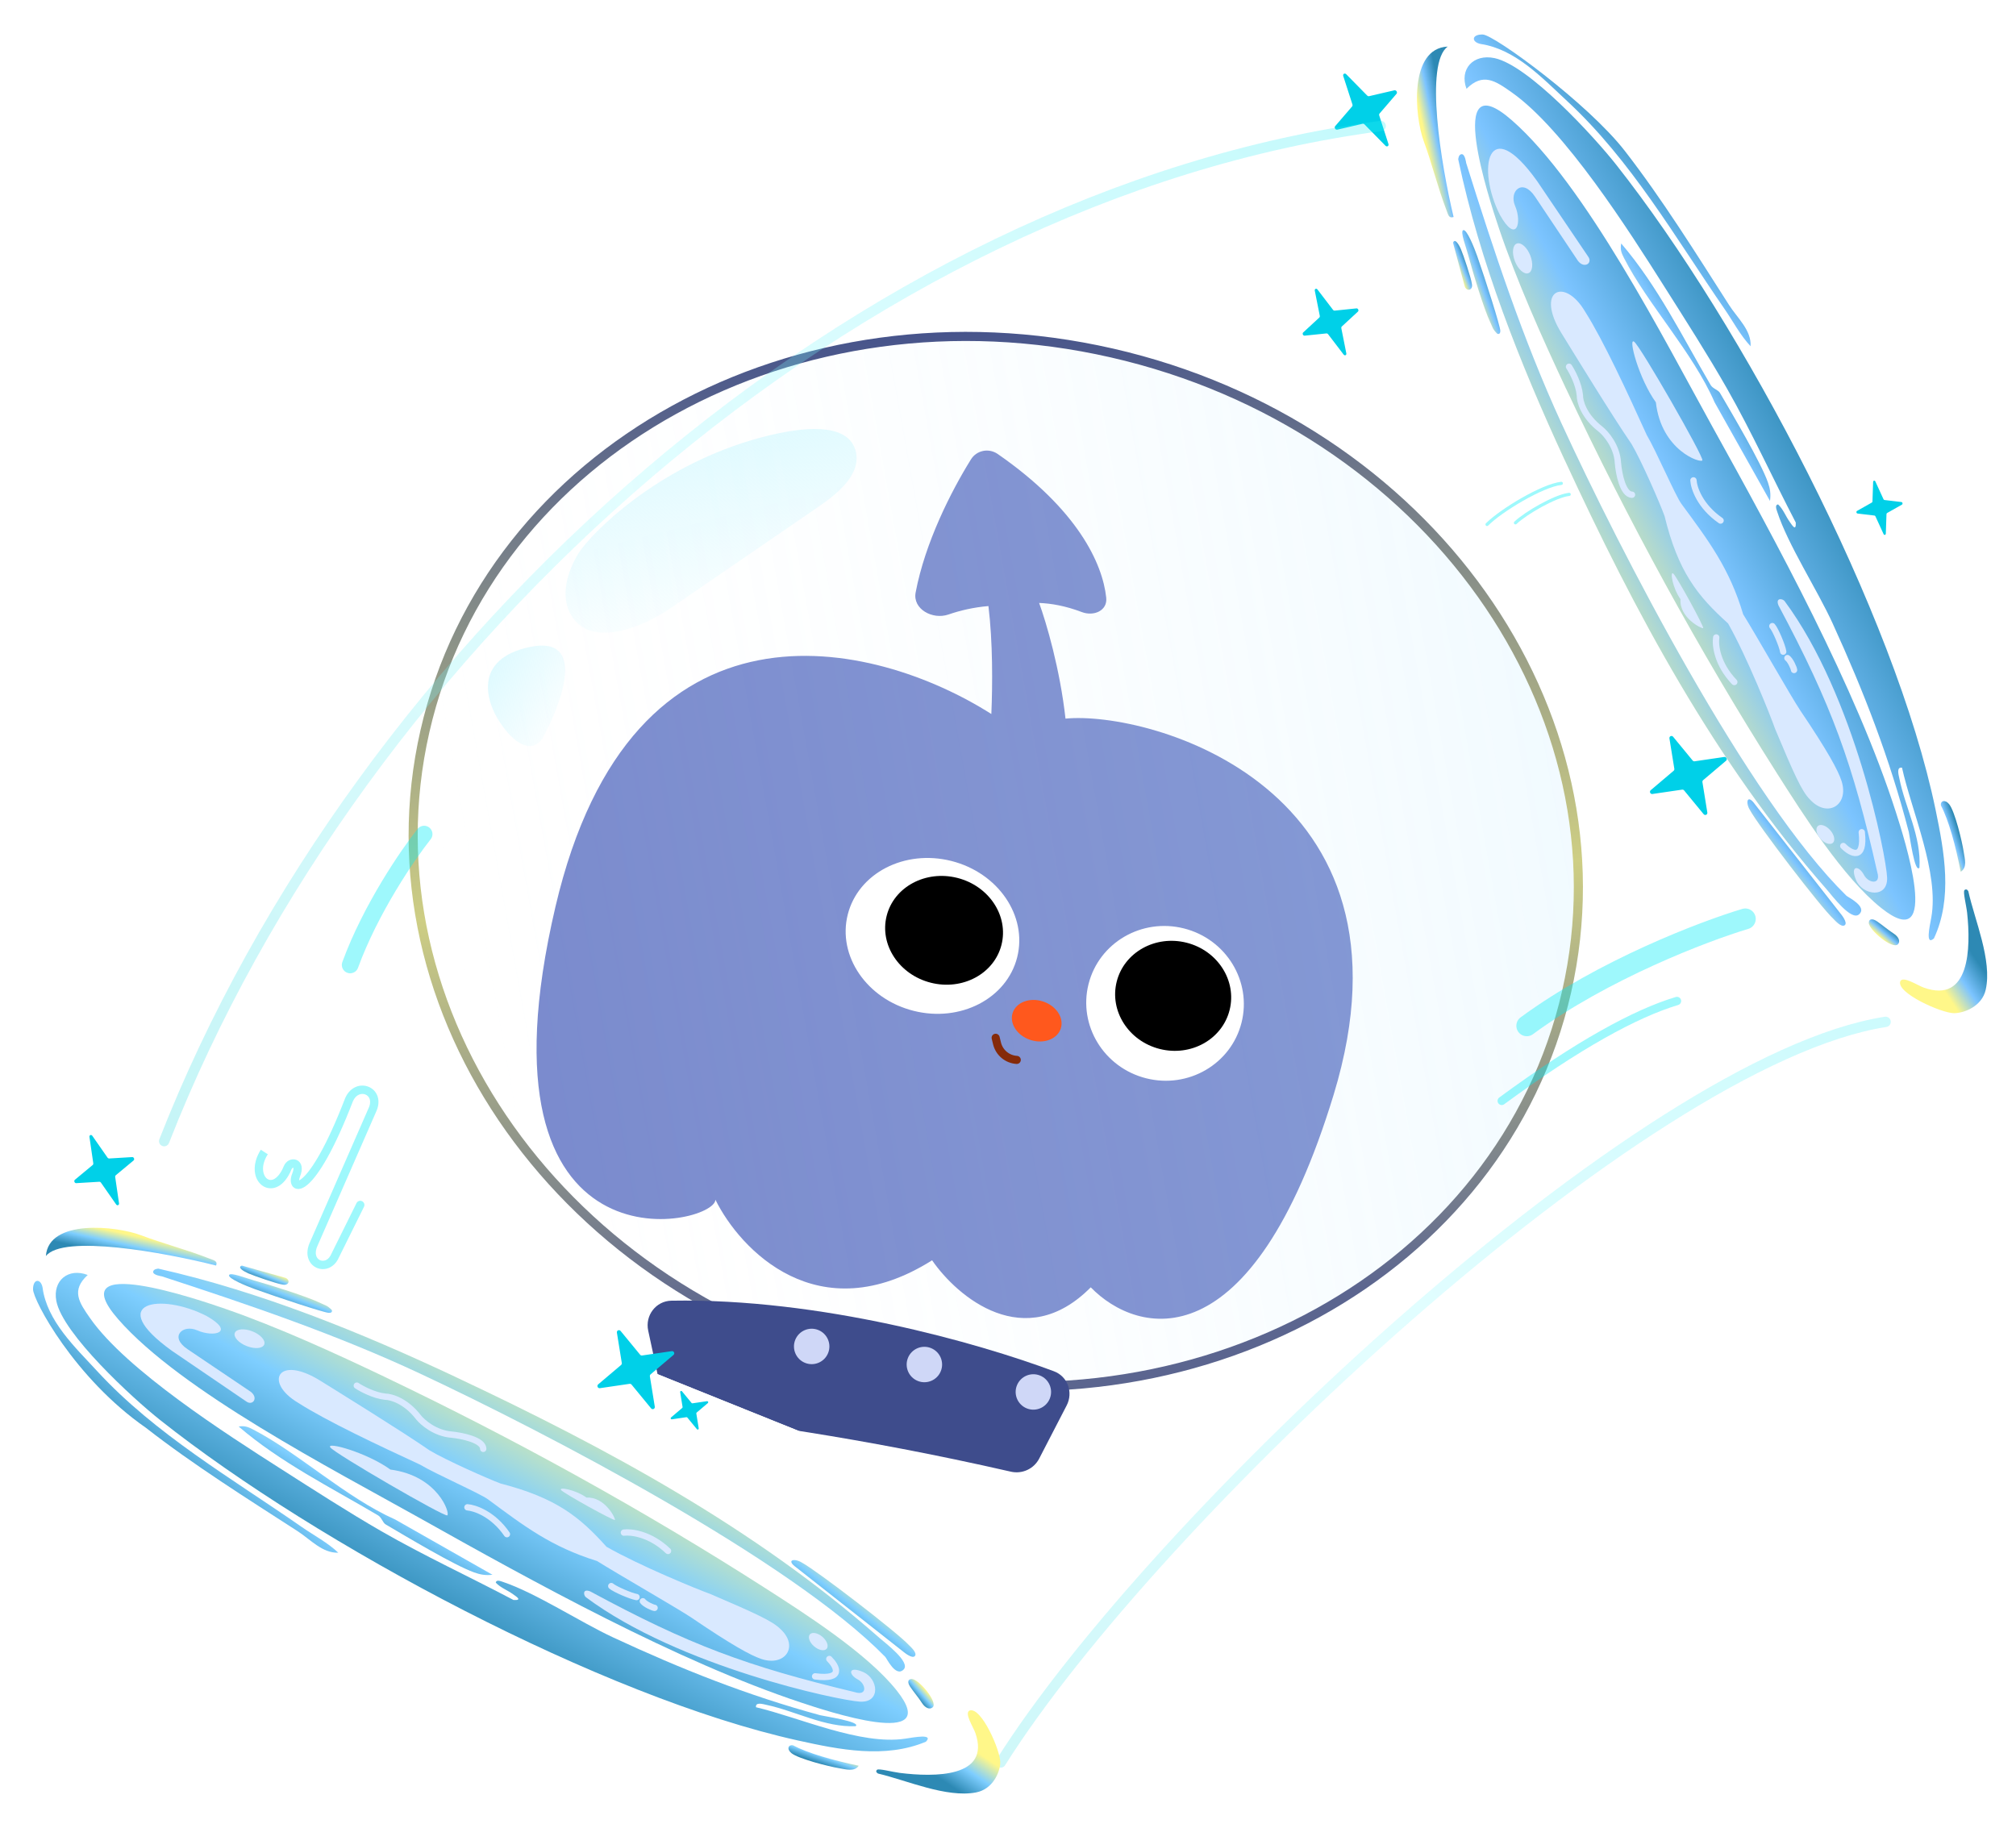 <svg width="305" height="276" viewBox="0 0 305 276" fill="none" xmlns="http://www.w3.org/2000/svg">
<g clip-path="url(#clip0_3052_29996)">
<g filter="url(#filter0_ii_3052_29996)">
<path d="M154.555 67.204C155.419 65.817 157.258 65.459 158.602 66.39C170.683 74.766 174.471 82.948 175.019 88.139C175.224 90.092 173.143 91.002 171.309 90.301C168.844 89.36 166.64 88.992 164.866 88.928C165.951 91.886 168.026 98.944 168.855 106.428C181.414 105.199 223.65 116.682 209.413 163.361C196.987 204.1 179.745 199.741 172.677 192.47C162.692 202.546 152.514 193.943 148.673 188.381C131.446 199.253 119.64 186.802 115.892 179.217C115.831 183.21 78.377 191.678 91.695 134.876C103.268 85.517 140.05 94.539 157.638 105.733C157.827 101.273 157.864 94.82 157.197 89.397C154.92 89.589 152.878 90.076 151.145 90.676C148.744 91.506 145.713 89.851 146.182 87.355C147.605 79.797 151.563 72.006 154.555 67.204Z" fill="#798ACD"/>
</g>
<g filter="url(#filter1_n_3052_29996)">
<ellipse cx="150.649" cy="130.337" rx="89.27" ry="79.601" transform="rotate(12.854 150.649 130.337)" fill="url(#paint0_linear_3052_29996)" fill-opacity="0.9"/>
<path d="M168.204 53.402C215.975 64.303 246.69 107.623 237.011 150.043C227.332 192.462 180.865 218.172 133.095 207.272C85.324 196.372 54.609 153.051 64.288 110.631C73.968 68.212 120.434 42.502 168.204 53.402Z" stroke="url(#paint1_linear_3052_29996)" stroke-width="1.378"/>
</g>
<g filter="url(#filter2_ii_3052_29996)">
<path d="M109.352 209.538L107.253 199.784C106.761 197.494 108.421 195.3 110.762 195.258C133.317 194.856 157.068 201.615 168.644 205.94C170.725 206.718 171.584 209.135 170.563 211.108L166.404 219.151C165.598 220.71 163.832 221.519 162.121 221.127C138.74 215.778 120.876 213.587 112.547 212.501C110.958 212.293 109.689 211.105 109.352 209.538Z" fill="#3E4C8C"/>
</g>
<circle cx="139.85" cy="206.447" r="2.68" transform="rotate(21.905 139.85 206.447)" fill="#CFD7F7"/>
<circle cx="122.799" cy="203.711" r="2.68" transform="rotate(21.905 122.799 203.711)" fill="#CFD7F7"/>
<circle cx="156.338" cy="210.597" r="2.68" transform="rotate(21.905 156.338 210.597)" fill="#CFD7F7"/>
<g filter="url(#filter3_g_3052_29996)">
<ellipse cx="141.073" cy="141.598" rx="13.218" ry="11.692" transform="rotate(14.147 141.073 141.598)" fill="white"/>
</g>
<g filter="url(#filter4_g_3052_29996)">
<ellipse cx="142.829" cy="140.753" rx="8.959" ry="8.179" transform="rotate(14.147 142.829 140.753)" fill="black"/>
</g>
<g filter="url(#filter5_g_3052_29996)">
<ellipse cx="176.258" cy="151.804" rx="11.935" ry="11.692" transform="rotate(14.147 176.258 151.804)" fill="white"/>
</g>
<ellipse cx="156.845" cy="154.43" rx="3.828" ry="3.063" transform="rotate(17.917 156.845 154.43)" fill="#FF581D"/>
<path d="M150.633 157.012L150.838 157.859C151.178 159.258 152.389 160.272 153.826 160.359V160.359" stroke="#852A0A" stroke-width="1.225" stroke-linecap="round"/>
<g filter="url(#filter6_g_3052_29996)">
<ellipse cx="177.486" cy="150.666" rx="8.807" ry="8.291" transform="rotate(14.147 177.486 150.666)" fill="black"/>
</g>
<path opacity="0.8" d="M123.818 76.675L101.544 91.954C96.696 95.28 89.022 98.031 86.274 92.833C84.578 89.627 86.235 85.524 87.936 83.096C91.197 78.865 101.438 69.5 116.309 65.889C125.267 63.714 128.622 65.451 129.406 68.058C130.472 71.606 126.873 74.579 123.818 76.675Z" fill="url(#paint2_linear_3052_29996)"/>
<path opacity="0.89" d="M80.189 97.881C88.836 96.077 85.007 106.421 82.012 111.818C79.903 114.601 76.871 111.264 75.619 109.247C73.539 106.21 71.541 99.686 80.189 97.881Z" fill="url(#paint3_linear_3052_29996)"/>
</g>
<g filter="url(#filter7_d_3052_29996)">
<path d="M90.753 205.86L95.254 205.2C95.308 205.193 95.363 205.2 95.414 205.22C95.465 205.24 95.511 205.273 95.547 205.316L98.507 208.916C98.553 208.971 98.614 209.009 98.682 209.025C98.75 209.041 98.82 209.035 98.883 209.006C98.946 208.978 98.998 208.929 99.03 208.868C99.063 208.806 99.075 208.735 99.064 208.665L98.32 204.063C98.312 204.008 98.317 203.952 98.336 203.9C98.355 203.848 98.386 203.802 98.427 203.767L101.898 200.826C101.95 200.781 101.987 200.719 102.001 200.651C102.016 200.582 102.008 200.51 101.979 200.445C101.949 200.381 101.901 200.327 101.839 200.292C101.778 200.258 101.708 200.244 101.64 200.254L97.139 200.913C97.085 200.921 97.029 200.914 96.978 200.894C96.927 200.874 96.881 200.84 96.845 200.798L93.885 197.197C93.839 197.143 93.778 197.105 93.71 197.089C93.643 197.072 93.572 197.079 93.509 197.107C93.446 197.136 93.395 197.184 93.362 197.246C93.329 197.307 93.318 197.379 93.329 197.449L94.072 202.05C94.08 202.105 94.075 202.162 94.056 202.213C94.037 202.265 94.006 202.311 93.965 202.347L90.494 205.287C90.442 205.333 90.406 205.394 90.391 205.463C90.376 205.532 90.384 205.604 90.414 205.668C90.443 205.733 90.492 205.787 90.553 205.821C90.614 205.856 90.684 205.869 90.753 205.86Z" fill="#00D0E8"/>
<path d="M249.991 115.961L254.492 115.302C254.546 115.294 254.601 115.301 254.652 115.321C254.704 115.342 254.749 115.375 254.785 115.417L257.746 119.018C257.791 119.072 257.852 119.11 257.92 119.127C257.988 119.143 258.059 119.136 258.121 119.108C258.184 119.08 258.236 119.031 258.268 118.969C258.301 118.908 258.313 118.836 258.302 118.767L257.558 114.165C257.55 114.11 257.556 114.054 257.574 114.002C257.593 113.95 257.624 113.904 257.666 113.868L261.136 110.928C261.189 110.883 261.225 110.821 261.239 110.752C261.254 110.684 261.246 110.611 261.217 110.547C261.188 110.482 261.139 110.428 261.078 110.394C261.016 110.359 260.946 110.346 260.878 110.355L256.377 111.015C256.323 111.022 256.268 111.016 256.216 110.995C256.165 110.975 256.119 110.942 256.084 110.899L253.123 107.299C253.078 107.245 253.016 107.206 252.949 107.19C252.881 107.174 252.81 107.18 252.747 107.209C252.685 107.237 252.633 107.286 252.6 107.347C252.568 107.409 252.556 107.48 252.567 107.55L253.31 112.152C253.319 112.207 253.313 112.263 253.294 112.315C253.276 112.367 253.244 112.413 253.203 112.448L249.732 115.389C249.68 115.434 249.644 115.496 249.629 115.564C249.615 115.633 249.623 115.705 249.652 115.77C249.681 115.835 249.73 115.888 249.791 115.923C249.852 115.957 249.922 115.971 249.991 115.961Z" fill="#00D0E8"/>
<path d="M197.371 46.619L200.693 46.277C200.733 46.274 200.775 46.282 200.814 46.301C200.853 46.32 200.888 46.349 200.917 46.386L203.282 49.482C203.319 49.529 203.366 49.563 203.417 49.58C203.468 49.596 203.521 49.594 203.566 49.574C203.612 49.553 203.648 49.515 203.669 49.466C203.691 49.417 203.696 49.359 203.685 49.3L202.926 45.478C202.917 45.432 202.919 45.387 202.93 45.345C202.942 45.303 202.963 45.267 202.993 45.239L205.445 42.973C205.482 42.938 205.507 42.889 205.514 42.833C205.522 42.777 205.513 42.717 205.488 42.663C205.464 42.608 205.425 42.562 205.378 42.531C205.331 42.5 205.278 42.485 205.227 42.49L201.905 42.832C201.866 42.836 201.824 42.828 201.785 42.809C201.746 42.79 201.71 42.761 201.682 42.724L199.316 39.627C199.28 39.58 199.233 39.546 199.182 39.529C199.131 39.513 199.078 39.515 199.033 39.536C198.987 39.556 198.951 39.594 198.929 39.644C198.908 39.693 198.902 39.751 198.914 39.809L199.673 43.631C199.681 43.677 199.68 43.723 199.668 43.765C199.657 43.806 199.635 43.843 199.606 43.87L197.153 46.137C197.116 46.171 197.092 46.22 197.084 46.276C197.077 46.332 197.086 46.392 197.11 46.447C197.135 46.501 197.174 46.547 197.221 46.579C197.268 46.61 197.321 46.624 197.371 46.619Z" fill="#00D0E8"/>
<path d="M202.312 15.452L206.156 14.559C206.202 14.549 206.252 14.552 206.3 14.568C206.348 14.584 206.394 14.613 206.432 14.651L209.61 17.886C209.658 17.934 209.718 17.967 209.78 17.978C209.842 17.99 209.903 17.979 209.954 17.949C210.004 17.918 210.042 17.869 210.061 17.809C210.079 17.748 210.078 17.68 210.057 17.615L208.664 13.3C208.648 13.248 208.643 13.194 208.652 13.144C208.66 13.094 208.68 13.049 208.71 13.012L211.283 10.02C211.321 9.974 211.343 9.914 211.345 9.848C211.347 9.782 211.328 9.714 211.292 9.654C211.256 9.595 211.204 9.547 211.145 9.518C211.086 9.489 211.022 9.48 210.964 9.493L207.12 10.386C207.074 10.396 207.024 10.393 206.976 10.377C206.928 10.361 206.882 10.332 206.844 10.294L203.666 7.059C203.617 7.011 203.558 6.978 203.496 6.967C203.433 6.955 203.373 6.966 203.322 6.996C203.271 7.027 203.234 7.076 203.215 7.136C203.197 7.197 203.198 7.265 203.218 7.331L204.612 11.646C204.628 11.697 204.632 11.751 204.624 11.801C204.616 11.851 204.596 11.896 204.565 11.933L201.993 14.925C201.955 14.971 201.933 15.031 201.931 15.097C201.929 15.163 201.948 15.231 201.984 15.291C202.02 15.35 202.072 15.398 202.131 15.427C202.19 15.456 202.254 15.465 202.312 15.452Z" fill="#00D0E8"/>
<path d="M11.529 174.84L15.036 174.628C15.078 174.626 15.121 174.636 15.161 174.657C15.201 174.679 15.237 174.711 15.265 174.75L17.574 178.062C17.609 178.112 17.657 178.149 17.709 178.169C17.762 178.188 17.817 178.188 17.866 178.168C17.915 178.149 17.956 178.111 17.981 178.061C18.006 178.011 18.015 177.951 18.007 177.89L17.425 173.895C17.419 173.847 17.423 173.8 17.437 173.757C17.452 173.714 17.476 173.677 17.509 173.65L20.211 171.405C20.252 171.371 20.28 171.321 20.292 171.264C20.303 171.206 20.297 171.143 20.274 171.086C20.251 171.028 20.213 170.979 20.165 170.944C20.118 170.91 20.063 170.893 20.01 170.896L16.503 171.108C16.461 171.11 16.418 171.1 16.378 171.078C16.338 171.057 16.302 171.025 16.274 170.986L13.965 167.674C13.93 167.624 13.882 167.587 13.829 167.567C13.777 167.548 13.722 167.548 13.672 167.568C13.624 167.587 13.583 167.625 13.558 167.675C13.533 167.725 13.524 167.785 13.532 167.846L14.114 171.841C14.12 171.889 14.116 171.936 14.101 171.979C14.087 172.022 14.062 172.059 14.03 172.086L11.327 174.33C11.287 174.365 11.258 174.415 11.247 174.472C11.236 174.53 11.242 174.592 11.265 174.65C11.288 174.708 11.326 174.757 11.373 174.792C11.421 174.826 11.476 174.843 11.529 174.84Z" fill="#00D0E8"/>
<path d="M281.026 73.528L283.585 73.833C283.616 73.837 283.646 73.85 283.672 73.87C283.698 73.891 283.719 73.918 283.734 73.95L284.969 76.643C284.988 76.683 285.017 76.717 285.053 76.737C285.088 76.758 285.128 76.765 285.166 76.758C285.204 76.75 285.238 76.728 285.263 76.695C285.287 76.662 285.302 76.62 285.304 76.576L285.406 73.616C285.407 73.58 285.416 73.546 285.433 73.517C285.449 73.488 285.471 73.465 285.498 73.45L287.742 72.182C287.776 72.163 287.803 72.131 287.819 72.091C287.834 72.05 287.838 72.004 287.829 71.96C287.82 71.915 287.799 71.874 287.769 71.844C287.739 71.812 287.702 71.793 287.663 71.788L285.104 71.483C285.073 71.479 285.044 71.466 285.018 71.446C284.991 71.425 284.97 71.397 284.955 71.365L283.721 68.673C283.702 68.632 283.672 68.599 283.637 68.578C283.601 68.558 283.561 68.55 283.523 68.558C283.486 68.566 283.452 68.587 283.427 68.62C283.402 68.653 283.387 68.695 283.386 68.74L283.284 71.7C283.282 71.736 283.273 71.769 283.257 71.798C283.241 71.827 283.218 71.851 283.192 71.866L280.947 73.133C280.913 73.153 280.886 73.185 280.871 73.225C280.855 73.265 280.851 73.311 280.86 73.356C280.869 73.4 280.89 73.441 280.92 73.472C280.95 73.503 280.987 73.523 281.026 73.528Z" fill="#00D0E8"/>
<path d="M101.642 210.571L103.845 210.248C103.872 210.244 103.899 210.248 103.924 210.258C103.949 210.267 103.971 210.284 103.989 210.305L105.438 212.067C105.46 212.094 105.49 212.112 105.523 212.12C105.557 212.128 105.591 212.125 105.622 212.111C105.653 212.097 105.678 212.074 105.694 212.043C105.71 212.013 105.716 211.978 105.71 211.944L105.346 209.691C105.342 209.664 105.345 209.637 105.354 209.612C105.363 209.586 105.379 209.564 105.399 209.546L107.098 208.107C107.124 208.085 107.141 208.054 107.148 208.021C107.156 207.987 107.152 207.952 107.137 207.92C107.123 207.888 107.099 207.862 107.069 207.845C107.039 207.828 107.005 207.822 106.971 207.826L104.768 208.149C104.742 208.153 104.715 208.15 104.689 208.14C104.664 208.13 104.642 208.114 104.624 208.093L103.175 206.33C103.153 206.303 103.123 206.285 103.09 206.277C103.056 206.269 103.022 206.272 102.991 206.286C102.96 206.3 102.935 206.324 102.919 206.354C102.903 206.384 102.897 206.419 102.903 206.453L103.267 208.706C103.271 208.733 103.268 208.76 103.259 208.786C103.25 208.811 103.234 208.834 103.214 208.851L101.515 210.291C101.489 210.313 101.472 210.343 101.465 210.377C101.457 210.41 101.461 210.445 101.476 210.477C101.49 210.509 101.514 210.535 101.544 210.552C101.574 210.569 101.608 210.576 101.642 210.571Z" fill="#00D0E8"/>
<g opacity="0.38" filter="url(#filter8_f_3052_29996)">
<path d="M236.21 68.963C233.341 69.282 227.125 73.028 224.973 75.179" stroke="#00EEF7" stroke-width="0.478" stroke-linecap="round"/>
</g>
<g opacity="0.38" filter="url(#filter9_f_3052_29996)">
<path d="M237.403 70.631C235.327 70.852 230.83 73.445 229.273 74.935" stroke="#00EEF7" stroke-width="0.478" stroke-linecap="round"/>
</g>
<g opacity="0.28" filter="url(#filter10_d_3052_29996)">
<path d="M24.835 163.436C54.346 88.013 129.662 20.324 208.89 9.847M151.399 257.439C174.332 220.94 248.452 151.123 285.273 145.385" stroke="url(#paint4_linear_3052_29996)" stroke-width="1.563" stroke-linecap="round"/>
</g>
<path opacity="0.38" d="M64.165 122.029C61.723 125.098 56.067 133.354 52.977 141.824" stroke="#00EEF7" stroke-width="2.525" stroke-linecap="round"/>
<path opacity="0.38" d="M264.048 134.858C257.833 136.714 242.518 142.547 230.985 151.03" stroke="#00EEF7" stroke-width="3.156" stroke-linecap="round"/>
<path opacity="0.38" d="M253.708 147.28C247.492 149.136 238.728 153.908 227.196 162.391" stroke="#00EEF7" stroke-width="1.262" stroke-linecap="round"/>
<path opacity="0.38" d="M43.524 172.495L42.939 172.256L43.524 172.495ZM44.806 173.596L45.391 173.835L45.391 173.835L44.806 173.596ZM52.813 162.198L52.235 161.944L52.229 161.958L52.224 161.971L52.813 162.198ZM56.296 163.852L55.728 163.576L55.722 163.588L55.717 163.599L56.296 163.852ZM47.51 183.943L48.077 184.218L48.083 184.207L48.088 184.196L47.51 183.943ZM50.551 186.11L51.102 186.419L51.11 186.405L51.117 186.39L50.551 186.11ZM55.068 178.417C55.223 178.105 55.095 177.726 54.783 177.572C54.47 177.417 54.092 177.544 53.937 177.857L54.502 178.137L55.068 178.417ZM39.987 170.126L39.455 169.786C38.067 171.962 38.337 174.207 39.657 175.185C40.331 175.686 41.211 175.774 42.047 175.341C42.855 174.922 43.57 174.05 44.108 172.734L43.524 172.495L42.939 172.256C42.466 173.415 41.912 173.989 41.466 174.22C41.048 174.436 40.687 174.378 40.409 174.172C39.822 173.736 39.336 172.321 40.519 170.465L39.987 170.126ZM43.524 172.495L44.108 172.734C44.156 172.615 44.233 172.548 44.295 172.517C44.364 172.483 44.393 172.5 44.379 172.494C44.343 172.479 44.368 172.458 44.385 172.553C44.406 172.671 44.398 172.925 44.222 173.358L44.806 173.596L45.391 173.835C45.618 173.278 45.706 172.77 45.628 172.333C45.547 171.874 45.28 171.507 44.875 171.334C44.11 171.006 43.253 171.488 42.939 172.256L43.524 172.495ZM44.806 173.596L44.222 173.358C44.072 173.724 43.987 174.097 43.99 174.441C43.993 174.771 44.082 175.169 44.391 175.447C44.73 175.753 45.169 175.771 45.549 175.654C45.915 175.542 46.292 175.293 46.676 174.943C48.197 173.56 50.495 169.965 53.402 162.425L52.813 162.198L52.224 161.971C49.321 169.501 47.11 172.843 45.827 174.009C45.51 174.298 45.293 174.412 45.178 174.447C45.076 174.479 45.146 174.429 45.236 174.51C45.296 174.564 45.254 174.58 45.253 174.429C45.252 174.293 45.287 174.088 45.391 173.835L44.806 173.596ZM52.813 162.198L53.391 162.452C53.876 161.348 54.754 161.198 55.308 161.438C55.598 161.564 55.83 161.802 55.935 162.132C56.039 162.461 56.035 162.944 55.728 163.576L56.296 163.852L56.863 164.128C57.282 163.267 57.359 162.448 57.138 161.751C56.918 161.055 56.418 160.543 55.81 160.279C54.567 159.741 52.977 160.257 52.235 161.944L52.813 162.198ZM56.296 163.852L55.717 163.599L46.931 183.69L47.51 183.943L48.088 184.196L56.874 164.105L56.296 163.852ZM47.51 183.943L46.942 183.667C46.531 184.514 46.422 185.311 46.579 185.999C46.736 186.69 47.151 187.226 47.697 187.54C48.805 188.176 50.308 187.831 51.102 186.419L50.551 186.11L50.001 185.8C49.528 186.643 48.784 186.708 48.325 186.445C48.087 186.308 47.889 186.067 47.81 185.719C47.73 185.368 47.763 184.866 48.077 184.218L47.51 183.943ZM50.551 186.11L51.117 186.39L55.068 178.417L54.502 178.137L53.937 177.857L49.986 185.829L50.551 186.11Z" fill="#00EEF7"/>
<path d="M58.293 204.198C77.774 213.499 97.394 224.339 115.591 235.993C121.772 239.954 131.195 245.972 135.666 251.602C142.88 260.691 124.779 254.614 121.178 253.417C102.417 247.192 80.673 235.144 63.454 225.483C50.448 218.191 27.348 206.29 17.877 195.421C9.037 185.276 30.157 192.491 34.064 193.847C42.058 196.617 50.653 200.543 58.293 204.192V204.198Z" fill="url(#paint5_linear_3052_29996)"/>
<path d="M13.265 188.737C10.721 191.066 11.963 192.887 13.643 195.286C19.123 203.12 34.217 212.787 42.476 218.057C47.427 221.216 52.642 224.588 57.666 227.482C64.166 231.225 71.05 234.396 77.688 237.904C79.128 237.992 78.06 237.355 77.603 237.025C76.769 236.412 75.731 236.059 75.005 235.281C75.071 234.785 75.743 235.051 76.091 235.169C81.091 236.849 87.728 241.228 92.8 243.586C103.021 248.337 112.971 252.316 124.093 255.34C124.573 255.469 130.388 256.336 129.44 257.002C124.747 257.185 120.39 254.721 115.96 253.772C115.468 253.666 114.256 253.288 114.376 254.131C120.954 255.682 130.178 259.902 136.948 258.888C138.245 258.694 141.287 258.096 140.087 259.342C133.917 261.942 126.985 260.55 120.69 259.153C91.107 252.599 47.979 229.516 24.224 210.677C20.065 207.382 9.478 197.638 8.524 192.669C7.93 189.563 10.349 187.606 13.271 188.731L13.265 188.737Z" fill="url(#paint6_linear_3052_29996)"/>
<path d="M68.984 204.196C91.677 214.865 114.153 226.978 133.064 243.654C133.965 244.444 137.782 247.302 136.719 248.411C135.519 249.666 134.151 246.736 133.941 246.524C119.657 231.888 82.482 212.507 63.493 203.624C50.955 197.759 37.638 193.226 24.476 188.935C24.476 188.935 23.172 188.756 23.172 188.278C23.172 187.8 23.96 187.773 23.96 187.773C39.474 191.269 54.634 197.44 68.984 204.19V204.196Z" fill="url(#paint7_linear_3052_29996)"/>
<path d="M6.44 190.658C7.137 195.721 11.344 199.635 14.735 203.313C23.533 212.851 34.984 219.447 45.649 226.856C47.456 228.111 49.599 229.243 51.183 230.752C48.758 230.829 46.97 228.748 45.025 227.493C37.499 222.63 29.235 217.448 22.069 211.848C11.251 204.339 5 192.546 5 190.893C5 189.24 6.195 189.242 6.446 190.658C6.697 192.073 6.44 190.658 6.44 190.658Z" fill="url(#paint8_linear_3052_29996)"/>
<path d="M132.68 263.599C132.919 263.36 134.993 263.922 136.109 264.064C141.349 264.724 149.895 264.795 147.572 258.051C147.265 257.144 145.831 254.992 146.696 254.627C148.461 254.037 151.378 260.692 151.33 262.525C151.288 263.922 150.236 266.537 147.651 267.023C143.161 267.866 137.196 265.19 132.838 264.164C132.619 264.039 132.441 263.838 132.68 263.599Z" fill="url(#paint9_linear_3052_29996)"/>
<path d="M21.34 182.724C24.562 183.95 28.301 184.917 31.632 186.231C32.371 186.52 32.971 186.611 32.695 187.304C24.778 185.3 9.54 182.546 6.941 185.872C7.344 180.231 17.606 181.304 21.334 182.724H21.34Z" fill="url(#paint10_linear_3052_29996)"/>
<path d="M59.732 225.696L74.508 234.09C73.5 234.208 72.672 234.073 71.723 233.731C68.662 232.623 61.496 228.32 58.346 226.469C57.895 226.203 57.739 225.419 57.199 225.101C50.033 220.863 42.435 217.102 36.109 211.662C37.028 211.514 37.532 211.715 38.312 212.121C45.142 215.652 52.338 222.413 59.732 225.702V225.696Z" fill="url(#paint11_linear_3052_29996)"/>
<path d="M137.536 244.752C137.722 244.953 138.813 245.894 138.417 246.379C138.02 246.865 136.731 245.784 136.731 245.784L120.484 232.993C118.811 231.795 120.245 231.555 121.331 232.256C123.593 233.468 135.843 242.884 137.53 244.752H137.536Z" fill="url(#paint12_linear_3052_29996)"/>
<path d="M49.718 194.459C49.008 194.42 42.114 192.16 38.555 190.869C37.295 190.415 34.409 189.236 34.66 188.735C34.887 188.281 37.199 189.219 38.435 189.56C40.782 190.209 46.555 192.018 48.542 193.003C49.25 193.357 49.472 193.302 50.189 194.019C50.189 194.019 50.428 194.497 49.718 194.459Z" fill="url(#paint13_linear_3052_29996)"/>
<path d="M119.958 259.885C122.16 261.064 125.986 262.157 129.915 262.979C129.273 263.946 127.908 263.512 126.942 263.353C125.382 263.094 120.763 261.93 119.724 261.064C118.962 260.433 119.291 259.766 119.958 259.885Z" fill="url(#paint14_linear_3052_29996)"/>
<path d="M43.184 189.167C43.974 189.477 43.735 190.434 42.68 190.169C41.87 190.052 38.431 188.867 37.56 188.484C36.816 188.153 35.845 187.565 36.594 187.311L43.394 189.226L43.184 189.167Z" fill="url(#paint15_linear_3052_29996)"/>
<path d="M141.101 254.139C140.669 254.551 139.967 254.221 139.522 253.538C138.874 252.547 138.256 251.858 137.704 251.038C137.266 250.39 137.32 249.865 137.944 249.859C138.964 249.842 141.941 253.337 141.107 254.145L141.101 254.139Z" fill="url(#paint16_linear_3052_29996)"/>
<g filter="url(#filter11_d_3052_29996)">
<path d="M48.484 203.308C51.568 205.23 60.837 210.959 64.982 213.828C67.373 215.27 73.828 218.14 75.741 218.85C84.109 221.009 87.696 223.878 91.76 228.421C96.781 231.29 105.548 234.876 107.541 235.594C114.236 238.463 116.866 239.658 118.061 240.854C120.93 243.484 118.779 246.592 115.192 245.397C113.569 244.856 110.649 243.245 104.672 239.18C102.759 237.879 92.956 232.246 90.326 230.573C83.392 228.421 79.327 225.312 73.828 221.241C72.633 220.356 65.938 217.422 63.547 215.988C57.33 213.119 49.361 209.365 45.137 206.655C39.877 203.551 42.028 199.283 48.484 203.308Z" fill="#D9E9FF"/>
</g>
<g filter="url(#filter12_d_3052_29996)">
<path d="M28.395 199.017L37.96 205.464C39.155 206.427 38.198 207.622 37.242 206.899L26.005 199.247C15.723 191.844 24.33 190.41 31.265 193.987C35.664 196.474 32.364 197.263 29.83 196.148C27.677 195.201 25.526 197.104 28.395 199.017Z" fill="#D9E9FF"/>
</g>
<g filter="url(#filter13_d_3052_29996)">
<path d="M129.296 250.883C113.012 246.979 104.286 243.756 89.301 235.651C88.089 235.166 88.275 236.271 88.649 236.537C102.756 247.057 126.851 252.133 130.082 252.328C133.313 252.524 132.873 248.847 130.607 247.855C128.34 246.862 128.293 248.184 129.774 248.97C131.032 249.638 131.281 251.529 129.296 250.883Z" fill="#D9E9FF"/>
</g>
<g filter="url(#filter14_d_3052_29996)">
<ellipse cx="37.752" cy="197.417" rx="2.391" ry="1.195" transform="rotate(21.59 37.752 197.417)" fill="#D9E9FF"/>
</g>
<g filter="url(#filter15_d_3052_29996)">
<path d="M53.98 204.518C54.698 204.996 56.563 206 58.284 206.191C59.161 206.191 61.392 206.813 63.305 209.3C63.943 210.097 65.84 211.738 68.326 211.93C69.92 212.089 73.108 212.743 73.108 214.081" stroke="#D9E9FF" stroke-width="0.956" stroke-linecap="round"/>
</g>
<g filter="url(#filter16_d_3052_29996)">
<path d="M70.719 222.928C71.835 223.007 74.592 223.932 76.696 226.992" stroke="#D9E9FF" stroke-width="0.956" stroke-linecap="round"/>
</g>
<g filter="url(#filter17_d_3052_29996)">
<path d="M94.391 226.754C95.499 226.607 98.387 226.955 101.066 229.528" stroke="#D9E9FF" stroke-width="0.956" stroke-linecap="round"/>
</g>
<g filter="url(#filter18_d_3052_29996)">
<path d="M92.477 234.844C92.983 235.299 95.418 236.359 96.302 236.506" stroke="#D9E9FF" stroke-width="0.956" stroke-linecap="round"/>
</g>
<g filter="url(#filter19_d_3052_29996)">
<path d="M97.254 237.139C97.573 237.582 98.728 238.106 99.034 238.14" stroke="#D9E9FF" stroke-width="0.956" stroke-linecap="round"/>
</g>
<g filter="url(#filter20_d_3052_29996)">
<path d="M125.468 245.873C126.584 246.989 127.716 249.077 123.316 248.503" stroke="#D9E9FF" stroke-width="0.956" stroke-linecap="round"/>
</g>
<g filter="url(#filter21_d_3052_29996)">
<ellipse cx="123.795" cy="243.242" rx="1.674" ry="0.956" transform="rotate(40.526 123.795 243.242)" fill="#D9E9FF"/>
</g>
<g filter="url(#filter22_d_3052_29996)">
<path d="M67.668 224.147C67.189 224.387 50.692 214.822 49.974 213.866C49.257 212.91 55.553 214.663 59.06 217.214C66.329 218.17 68.146 223.908 67.668 224.147Z" fill="#D9E9FF"/>
</g>
<g filter="url(#filter23_d_3052_29996)">
<path d="M93.029 224.836C92.896 225.03 85.307 220.829 84.885 220.316C84.464 219.803 87.04 220.246 88.741 221.455C91.534 221.313 93.162 224.641 93.029 224.836Z" fill="#D9E9FF"/>
</g>
<path d="M236.943 54.666C246.191 74.375 257.043 94.26 268.779 112.743C272.768 119.022 278.829 128.592 284.601 133.203C293.922 140.642 288.007 122.394 286.844 118.764C280.792 99.853 268.728 77.814 259.05 60.358C251.746 47.174 239.869 23.783 228.743 14.043C218.359 4.951 225.389 26.246 226.712 30.186C229.414 38.247 233.308 46.937 236.936 54.666L236.943 54.666Z" fill="url(#paint17_linear_3052_29996)"/>
<path d="M221.875 9.264C224.367 6.779 226.24 8.066 228.705 9.806C236.756 15.48 246.491 30.811 251.798 39.199C254.979 44.228 258.376 49.526 261.278 54.621C265.032 61.212 268.179 68.174 271.684 74.897C271.741 76.339 271.102 75.255 270.768 74.791C270.148 73.942 269.803 72.895 269.008 72.15C268.489 72.203 268.75 72.882 268.865 73.233C270.5 78.273 274.916 85.018 277.257 90.147C281.974 100.484 285.892 110.531 288.784 121.725C288.908 122.208 289.674 128.044 290.392 127.112C290.695 122.425 288.226 118.007 287.341 113.556C287.242 113.061 286.877 111.84 287.754 111.981C289.216 118.595 293.403 127.923 292.182 134.665C291.948 135.957 291.251 138.983 292.581 137.815C295.444 131.712 294.157 124.747 292.848 118.418C286.71 88.68 263.634 44.988 244.526 20.769C241.185 16.528 231.261 5.701 226.094 4.623C222.864 3.951 220.762 6.32 221.868 9.27L221.875 9.264Z" fill="url(#paint18_linear_3052_29996)"/>
<path d="M236.688 65.358C247.288 88.311 259.402 111.084 276.366 130.406C277.169 131.326 280.064 135.214 281.247 134.179C282.587 133.011 279.56 131.569 279.343 131.354C264.399 116.708 245.046 79.06 236.223 59.854C230.397 47.173 225.981 33.746 221.814 20.481C221.814 20.481 221.659 19.173 221.16 19.161C220.66 19.149 220.614 19.936 220.614 19.936C223.893 35.533 229.976 50.843 236.682 65.358L236.688 65.358Z" fill="url(#paint19_linear_3052_29996)"/>
<path d="M224.042 2.489C229.314 3.312 233.301 7.616 237.062 11.098C246.812 20.132 253.427 31.745 260.91 42.592C262.179 44.429 263.309 46.6 264.847 48.221C264.985 45.799 262.855 43.959 261.59 41.984C256.691 34.338 251.478 25.947 245.801 18.643C240.219 11.461 226.049 1.097 224.323 1.055C222.596 1.014 222.569 2.209 224.042 2.495C225.515 2.782 224.042 2.489 224.042 2.489Z" fill="url(#paint20_linear_3052_29996)"/>
<path d="M297.204 130.507C296.948 130.74 297.486 132.827 297.607 133.947C298.171 139.201 298.041 147.747 291.053 145.256C290.112 144.927 287.899 143.439 287.497 144.295C286.839 146.044 293.72 149.126 295.636 149.124C297.096 149.117 299.852 148.132 300.421 145.559C301.409 141.092 298.757 135.061 297.79 130.679C297.665 130.457 297.459 130.274 297.204 130.507Z" fill="url(#paint21_linear_3052_29996)"/>
<path d="M215.399 17.196C216.602 20.448 217.522 24.21 218.815 27.573C219.099 28.319 219.18 28.922 219.911 28.662C218.007 20.698 215.495 5.395 219.031 2.88C213.129 3.141 214.004 13.428 215.399 17.19L215.399 17.196Z" fill="url(#paint22_linear_3052_29996)"/>
<path d="M259.366 56.638L267.779 71.62C267.927 70.615 267.805 69.783 267.47 68.827C266.386 65.739 262.064 58.467 260.206 55.271C259.94 54.815 259.125 54.639 258.805 54.091C254.55 46.821 250.804 39.131 245.273 32.671C245.097 33.585 245.294 34.094 245.701 34.885C249.225 41.801 256.114 49.164 259.372 56.638L259.366 56.638Z" fill="url(#paint23_linear_3052_29996)"/>
<path d="M277.408 134.896C277.613 135.087 278.57 136.202 279.086 135.817C279.603 135.433 278.505 134.117 278.505 134.117L265.534 117.555C264.323 115.852 264.039 117.28 264.745 118.383C265.956 120.675 275.497 133.157 277.408 134.89L277.408 134.896Z" fill="url(#paint24_linear_3052_29996)"/>
<path d="M226.979 45.858C226.956 45.147 224.76 38.199 223.497 34.608C223.053 33.337 221.89 30.422 221.361 30.661C220.881 30.877 221.805 33.211 222.133 34.456C222.754 36.818 224.506 42.635 225.486 44.646C225.839 45.362 225.776 45.583 226.508 46.318C226.508 46.318 227.002 46.569 226.979 45.858Z" fill="url(#paint25_linear_3052_29996)"/>
<path d="M293.639 117.697C294.817 119.927 295.868 123.779 296.633 127.728C297.658 127.11 297.237 125.735 297.094 124.765C296.86 123.199 295.756 118.552 294.876 117.492C294.235 116.715 293.531 117.027 293.639 117.697Z" fill="url(#paint26_linear_3052_29996)"/>
<path d="M221.607 39.191C221.912 39.989 222.917 39.774 222.666 38.712C222.562 37.9 221.407 34.432 221.028 33.552C220.701 32.8 220.109 31.814 219.826 32.557L221.664 39.403L221.607 39.191Z" fill="url(#paint27_linear_3052_29996)"/>
<path d="M287.124 138.701C287.565 138.279 287.237 137.569 286.533 137.108C285.515 136.435 284.809 135.8 283.967 135.227C283.3 134.773 282.751 134.814 282.73 135.438C282.687 136.458 286.266 139.521 287.13 138.707L287.124 138.701Z" fill="url(#paint28_linear_3052_29996)"/>
<g filter="url(#filter24_d_3052_29996)">
<path d="M236.249 44.834C238.183 47.965 243.945 57.375 246.842 61.59C248.291 64.016 251.134 70.542 251.83 72.472C253.884 80.891 256.795 84.549 261.442 88.726C264.319 93.817 267.855 102.671 268.556 104.681C271.393 111.445 272.579 114.105 273.799 115.33C276.477 118.264 279.775 116.19 278.612 112.575C278.086 110.939 276.473 107.98 272.371 101.902C271.058 99.957 265.409 90.016 263.724 87.345C261.643 80.36 258.494 76.218 254.373 70.619C253.477 69.402 250.573 62.636 249.132 60.209C246.284 53.923 242.555 45.862 239.825 41.571C236.709 36.235 232.201 38.279 236.249 44.834Z" fill="#D9E9FF"/>
</g>
<g filter="url(#filter25_d_3052_29996)">
<path d="M232.243 24.646L238.747 34.369C239.724 35.587 240.996 34.661 240.264 33.688L232.54 22.262C225.054 11.798 223.35 20.367 226.921 27.389C229.412 31.849 230.316 28.57 229.212 26.008C228.274 23.832 230.314 21.73 232.243 24.646Z" fill="#D9E9FF"/>
</g>
<g filter="url(#filter26_d_3052_29996)">
<path d="M284.008 126.823C280.321 110.447 277.163 101.643 269.057 86.459C268.579 85.235 269.728 85.449 269.998 85.829C280.648 100.195 285.372 124.41 285.499 127.645C285.626 130.88 281.796 130.348 280.814 128.058C279.831 125.767 281.213 125.752 281.999 127.253C282.666 128.527 284.635 128.824 284.008 126.823Z" fill="#D9E9FF"/>
</g>
<g filter="url(#filter27_d_3052_29996)">
<ellipse cx="2.406" cy="1.242" rx="2.406" ry="1.242" transform="matrix(0.36 0.933 0.943 -0.332 228.316 32.135)" fill="#D9E9FF"/>
</g>
<g filter="url(#filter28_d_3052_29996)">
<path d="M237.375 50.365C237.857 51.094 238.861 52.984 239.02 54.71C238.999 55.586 239.595 57.833 242.146 59.807C242.963 60.464 244.633 62.402 244.773 64.892C244.901 66.49 245.508 69.693 246.906 69.727" stroke="#D9E9FF" stroke-width="0.956" stroke-linecap="round"/>
</g>
<g filter="url(#filter29_d_3052_29996)">
<path d="M256.203 67.557C256.26 68.674 257.159 71.454 260.305 73.634" stroke="#D9E9FF" stroke-width="0.956" stroke-linecap="round"/>
</g>
<g filter="url(#filter30_d_3052_29996)">
<path d="M259.645 91.322C259.464 92.427 259.759 95.323 262.382 98.065" stroke="#D9E9FF" stroke-width="0.956" stroke-linecap="round"/>
</g>
<g filter="url(#filter31_d_3052_29996)">
<path d="M268.137 89.607C268.6 90.125 269.648 92.586 269.782 93.474" stroke="#D9E9FF" stroke-width="0.956" stroke-linecap="round"/>
</g>
<g filter="url(#filter32_d_3052_29996)">
<path d="M270.418 94.439C270.874 94.77 271.393 95.938 271.421 96.245" stroke="#D9E9FF" stroke-width="0.956" stroke-linecap="round"/>
</g>
<g filter="url(#filter33_d_3052_29996)">
<path d="M278.866 122.874C280.005 124.017 282.159 125.201 281.665 120.788" stroke="#D9E9FF" stroke-width="0.956" stroke-linecap="round"/>
</g>
<g filter="url(#filter34_d_3052_29996)">
<ellipse cx="1.706" cy="0.981" rx="1.706" ry="0.981" transform="matrix(0.648 0.762 0.789 -0.615 274.277 120.43)" fill="#D9E9FF"/>
</g>
<g filter="url(#filter35_d_3052_29996)">
<path d="M257.551 64.526C257.812 64.054 248.217 47.322 247.236 46.581C246.255 45.84 247.935 52.178 250.515 55.747C251.34 63.038 257.289 64.998 257.551 64.526Z" fill="#D9E9FF"/>
</g>
<g filter="url(#filter36_d_3052_29996)">
<path d="M257.671 89.911C257.877 89.783 253.672 82.091 253.146 81.657C252.62 81.223 253.021 83.809 254.243 85.54C254.028 88.329 257.465 90.039 257.671 89.911Z" fill="#D9E9FF"/>
</g>
</g>
<defs>
<filter id="filter0_ii_3052_29996" x="81.941" y="65.873" width="130.367" height="132.885" filterUnits="userSpaceOnUse" color-interpolation-filters="sRGB">
<feFlood flood-opacity="0" result="BackgroundImageFix"/>
<feBlend mode="normal" in="SourceGraphic" in2="BackgroundImageFix" result="shape"/>
<feColorMatrix in="SourceAlpha" type="matrix" values="0 0 0 0 0 0 0 0 0 0 0 0 0 0 0 0 0 0 127 0" result="hardAlpha"/>
<feOffset dx="-6.891" dy="1.531"/>
<feGaussianBlur stdDeviation="5.704"/>
<feComposite in2="hardAlpha" operator="arithmetic" k2="-1" k3="1"/>
<feColorMatrix type="matrix" values="0 0 0 0 1 0 0 0 0 0.913 0 0 0 0 0.793 0 0 0 0.8 0"/>
<feBlend mode="normal" in2="shape" result="effect1_innerShadow_3052_29996"/>
<feColorMatrix in="SourceAlpha" type="matrix" values="0 0 0 0 0 0 0 0 0 0 0 0 0 0 0 0 0 0 127 0" result="hardAlpha"/>
<feOffset dx="-0.766" dy="0.766"/>
<feGaussianBlur stdDeviation="0.383"/>
<feComposite in2="hardAlpha" operator="arithmetic" k2="-1" k3="1"/>
<feColorMatrix type="matrix" values="0 0 0 0 0.871 0 0 0 0 1 0 0 0 0 0.998 0 0 0 0.5 0"/>
<feBlend mode="normal" in2="effect1_innerShadow_3052_29996" result="effect2_innerShadow_3052_29996"/>
</filter>
<filter id="filter1_n_3052_29996" x="61.816" y="50.211" width="177.668" height="160.252" filterUnits="userSpaceOnUse" color-interpolation-filters="sRGB">
<feFlood flood-opacity="0" result="BackgroundImageFix"/>
<feBlend mode="normal" in="SourceGraphic" in2="BackgroundImageFix" result="shape"/>
<feTurbulence type="fractalNoise" baseFrequency="0.136 0.136" stitchTiles="stitch" numOctaves="3" result="noise" seed="1999" />
<feColorMatrix in="noise" type="luminanceToAlpha" result="alphaNoise" />
<feComponentTransfer in="alphaNoise" result="coloredNoise1">
<feFuncA type="discrete" tableValues="1 1 1 1 1 1 1 1 1 1 1 1 1 1 1 1 1 1 1 1 1 1 1 1 1 1 1 1 1 1 1 1 1 1 1 1 1 1 1 1 1 1 1 1 1 1 1 1 1 1 1 0 0 0 0 0 0 0 0 0 0 0 0 0 0 0 0 0 0 0 0 0 0 0 0 0 0 0 0 0 0 0 0 0 0 0 0 0 0 0 0 0 0 0 0 0 0 0 0 0 "/>
</feComponentTransfer>
<feComposite operator="in" in2="shape" in="coloredNoise1" result="noise1Clipped" />
<feFlood flood-color="rgba(0, 0, 0, 0.08)" result="color1Flood" />
<feComposite operator="in" in2="noise1Clipped" in="color1Flood" result="color1" />
<feMerge result="effect1_noise_3052_29996">
<feMergeNode in="shape" />
<feMergeNode in="color1" />
</feMerge>
</filter>
<filter id="filter2_ii_3052_29996" x="99.052" y="195.24" width="71.94" height="27.516" filterUnits="userSpaceOnUse" color-interpolation-filters="sRGB">
<feFlood flood-opacity="0" result="BackgroundImageFix"/>
<feBlend mode="normal" in="SourceGraphic" in2="BackgroundImageFix" result="shape"/>
<feColorMatrix in="SourceAlpha" type="matrix" values="0 0 0 0 0 0 0 0 0 0 0 0 0 0 0 0 0 0 127 0" result="hardAlpha"/>
<feOffset dx="-8.422" dy="1.531"/>
<feGaussianBlur stdDeviation="4.058"/>
<feComposite in2="hardAlpha" operator="arithmetic" k2="-1" k3="1"/>
<feColorMatrix type="matrix" values="0 0 0 0 0.869 0 0 0 0 0.72 0 0 0 0 1 0 0 0 0.2 0"/>
<feBlend mode="normal" in2="shape" result="effect1_innerShadow_3052_29996"/>
<feColorMatrix in="SourceAlpha" type="matrix" values="0 0 0 0 0 0 0 0 0 0 0 0 0 0 0 0 0 0 127 0" result="hardAlpha"/>
<feOffset dx="-0.766"/>
<feGaussianBlur stdDeviation="0.383"/>
<feComposite in2="hardAlpha" operator="arithmetic" k2="-1" k3="1"/>
<feColorMatrix type="matrix" values="0 0 0 0 0.859 0 0 0 0 0.976 0 0 0 0 0.984 0 0 0 0.2 0"/>
<feBlend mode="normal" in2="effect1_innerShadow_3052_29996" result="effect2_innerShadow_3052_29996"/>
</filter>
<filter id="filter3_g_3052_29996" x="127.555" y="129.422" width="27.035" height="24.352" filterUnits="userSpaceOnUse" color-interpolation-filters="sRGB">
<feFlood flood-opacity="0" result="BackgroundImageFix"/>
<feBlend mode="normal" in="SourceGraphic" in2="BackgroundImageFix" result="shape"/>
<feTurbulence type="fractalNoise" baseFrequency="1.451 1.451" numOctaves="3" seed="3511" />
<feDisplacementMap in="shape" scale="0.766" xChannelSelector="R" yChannelSelector="G" result="displacedImage" width="100%" height="100%" />
<feMerge result="effect1_texture_3052_29996">
<feMergeNode in="displacedImage"/>
</feMerge>
</filter>
<filter id="filter4_g_3052_29996" x="133.663" y="132.272" width="18.335" height="16.962" filterUnits="userSpaceOnUse" color-interpolation-filters="sRGB">
<feFlood flood-opacity="0" result="BackgroundImageFix"/>
<feBlend mode="normal" in="SourceGraphic" in2="BackgroundImageFix" result="shape"/>
<feTurbulence type="fractalNoise" baseFrequency="2.21 2.21" numOctaves="3" seed="3511" />
<feDisplacementMap in="shape" scale="0.503" xChannelSelector="R" yChannelSelector="G" result="displacedImage" width="100%" height="100%" />
<feMerge result="effect1_texture_3052_29996">
<feMergeNode in="displacedImage"/>
</feMerge>
</filter>
<filter id="filter5_g_3052_29996" x="163.953" y="139.711" width="24.609" height="24.186" filterUnits="userSpaceOnUse" color-interpolation-filters="sRGB">
<feFlood flood-opacity="0" result="BackgroundImageFix"/>
<feBlend mode="normal" in="SourceGraphic" in2="BackgroundImageFix" result="shape"/>
<feTurbulence type="fractalNoise" baseFrequency="1.451 1.451" numOctaves="3" seed="3511" />
<feDisplacementMap in="shape" scale="0.766" xChannelSelector="R" yChannelSelector="G" result="displacedImage" width="100%" height="100%" />
<feMerge result="effect1_texture_3052_29996">
<feMergeNode in="displacedImage"/>
</feMerge>
</filter>
<filter id="filter6_g_3052_29996" x="168.456" y="142.09" width="18.061" height="17.151" filterUnits="userSpaceOnUse" color-interpolation-filters="sRGB">
<feFlood flood-opacity="0" result="BackgroundImageFix"/>
<feBlend mode="normal" in="SourceGraphic" in2="BackgroundImageFix" result="shape"/>
<feTurbulence type="fractalNoise" baseFrequency="2.21 2.21" numOctaves="3" seed="3511" />
<feDisplacementMap in="shape" scale="0.503" xChannelSelector="R" yChannelSelector="G" result="displacedImage" width="100%" height="100%" />
<feMerge result="effect1_texture_3052_29996">
<feMergeNode in="displacedImage"/>
</feMerge>
</filter>
<filter id="filter7_d_3052_29996" x="0.833" y="1.055" width="303.971" height="274.465" filterUnits="userSpaceOnUse" color-interpolation-filters="sRGB">
<feFlood flood-opacity="0" result="BackgroundImageFix"/>
<feColorMatrix in="SourceAlpha" type="matrix" values="0 0 0 0 0 0 0 0 0 0 0 0 0 0 0 0 0 0 127 0" result="hardAlpha"/>
<feOffset dy="4.167"/>
<feGaussianBlur stdDeviation="2.084"/>
<feComposite in2="hardAlpha" operator="out"/>
<feColorMatrix type="matrix" values="0 0 0 0 0 0 0 0 0 0 0 0 0 0 0 0 0 0 0.25 0"/>
<feBlend mode="normal" in2="BackgroundImageFix" result="effect1_dropShadow_3052_29996"/>
<feBlend mode="normal" in="SourceGraphic" in2="effect1_dropShadow_3052_29996" result="shape"/>
</filter>
<filter id="filter8_f_3052_29996" x="222.651" y="66.641" width="15.882" height="10.861" filterUnits="userSpaceOnUse" color-interpolation-filters="sRGB">
<feFlood flood-opacity="0" result="BackgroundImageFix"/>
<feBlend mode="normal" in="SourceGraphic" in2="BackgroundImageFix" result="shape"/>
<feGaussianBlur stdDeviation="1.042" result="effect1_foregroundBlur_3052_29996"/>
</filter>
<filter id="filter9_f_3052_29996" x="226.952" y="68.309" width="12.773" height="8.948" filterUnits="userSpaceOnUse" color-interpolation-filters="sRGB">
<feFlood flood-opacity="0" result="BackgroundImageFix"/>
<feBlend mode="normal" in="SourceGraphic" in2="BackgroundImageFix" result="shape"/>
<feGaussianBlur stdDeviation="1.042" result="effect1_foregroundBlur_3052_29996"/>
</filter>
<filter id="filter10_d_3052_29996" x="18.373" y="8.433" width="273.362" height="260.519" filterUnits="userSpaceOnUse" color-interpolation-filters="sRGB">
<feFlood flood-opacity="0" result="BackgroundImageFix"/>
<feColorMatrix in="SourceAlpha" type="matrix" values="0 0 0 0 0 0 0 0 0 0 0 0 0 0 0 0 0 0 127 0" result="hardAlpha"/>
<feOffset dy="5.05"/>
<feGaussianBlur stdDeviation="2.841"/>
<feComposite in2="hardAlpha" operator="out"/>
<feColorMatrix type="matrix" values="0 0 0 0 0.476 0 0 0 0 0.948 0 0 0 0 1 0 0 0 0.78 0"/>
<feBlend mode="normal" in2="BackgroundImageFix" result="effect1_dropShadow_3052_29996"/>
<feBlend mode="normal" in="SourceGraphic" in2="effect1_dropShadow_3052_29996" result="shape"/>
</filter>
<filter id="filter11_d_3052_29996" x="42.132" y="201.668" width="77.307" height="45.475" filterUnits="userSpaceOnUse" color-interpolation-filters="sRGB">
<feFlood flood-opacity="0" result="BackgroundImageFix"/>
<feColorMatrix in="SourceAlpha" type="matrix" values="0 0 0 0 0 0 0 0 0 0 0 0 0 0 0 0 0 0 127 0" result="hardAlpha"/>
<feOffset dy="1.435"/>
<feGaussianBlur stdDeviation="0.024"/>
<feComposite in2="hardAlpha" operator="out"/>
<feColorMatrix type="matrix" values="0 0 0 0 0 0 0 0 0 0.329 0 0 0 0 0.758 0 0 0 0.28 0"/>
<feBlend mode="normal" in2="BackgroundImageFix" result="effect1_dropShadow_3052_29996"/>
<feBlend mode="normal" in="SourceGraphic" in2="effect1_dropShadow_3052_29996" result="shape"/>
</filter>
<filter id="filter12_d_3052_29996" x="21.21" y="192.113" width="17.354" height="16.012" filterUnits="userSpaceOnUse" color-interpolation-filters="sRGB">
<feFlood flood-opacity="0" result="BackgroundImageFix"/>
<feColorMatrix in="SourceAlpha" type="matrix" values="0 0 0 0 0 0 0 0 0 0 0 0 0 0 0 0 0 0 127 0" result="hardAlpha"/>
<feOffset dy="0.956"/>
<feGaussianBlur stdDeviation="0.024"/>
<feComposite in2="hardAlpha" operator="out"/>
<feColorMatrix type="matrix" values="0 0 0 0 0 0 0 0 0 0.329 0 0 0 0 0.758 0 0 0 0.28 0"/>
<feBlend mode="normal" in2="BackgroundImageFix" result="effect1_dropShadow_3052_29996"/>
<feBlend mode="normal" in="SourceGraphic" in2="effect1_dropShadow_3052_29996" result="shape"/>
</filter>
<filter id="filter13_d_3052_29996" x="88.319" y="235.529" width="44.135" height="17.811" filterUnits="userSpaceOnUse" color-interpolation-filters="sRGB">
<feFlood flood-opacity="0" result="BackgroundImageFix"/>
<feColorMatrix in="SourceAlpha" type="matrix" values="0 0 0 0 0 0 0 0 0 0 0 0 0 0 0 0 0 0 127 0" result="hardAlpha"/>
<feOffset dy="0.956"/>
<feGaussianBlur stdDeviation="0.024"/>
<feComposite in2="hardAlpha" operator="out"/>
<feColorMatrix type="matrix" values="0 0 0 0 0 0 0 0 0 0.329 0 0 0 0 0.758 0 0 0 0.28 0"/>
<feBlend mode="normal" in2="BackgroundImageFix" result="effect1_dropShadow_3052_29996"/>
<feBlend mode="normal" in="SourceGraphic" in2="effect1_dropShadow_3052_29996" result="shape"/>
</filter>
<filter id="filter14_d_3052_29996" x="35.437" y="196" width="4.631" height="3.838" filterUnits="userSpaceOnUse" color-interpolation-filters="sRGB">
<feFlood flood-opacity="0" result="BackgroundImageFix"/>
<feColorMatrix in="SourceAlpha" type="matrix" values="0 0 0 0 0 0 0 0 0 0 0 0 0 0 0 0 0 0 127 0" result="hardAlpha"/>
<feOffset dy="0.956"/>
<feGaussianBlur stdDeviation="0.024"/>
<feComposite in2="hardAlpha" operator="out"/>
<feColorMatrix type="matrix" values="0 0 0 0 0 0 0 0 0 0.329 0 0 0 0 0.758 0 0 0 0.28 0"/>
<feBlend mode="normal" in2="BackgroundImageFix" result="effect1_dropShadow_3052_29996"/>
<feBlend mode="normal" in="SourceGraphic" in2="effect1_dropShadow_3052_29996" result="shape"/>
</filter>
<filter id="filter15_d_3052_29996" x="53.456" y="204.039" width="20.178" height="11.526" filterUnits="userSpaceOnUse" color-interpolation-filters="sRGB">
<feFlood flood-opacity="0" result="BackgroundImageFix"/>
<feColorMatrix in="SourceAlpha" type="matrix" values="0 0 0 0 0 0 0 0 0 0 0 0 0 0 0 0 0 0 127 0" result="hardAlpha"/>
<feOffset dy="0.956"/>
<feGaussianBlur stdDeviation="0.024"/>
<feComposite in2="hardAlpha" operator="out"/>
<feColorMatrix type="matrix" values="0 0 0 0 0 0 0 0 0 0.329 0 0 0 0 0.758 0 0 0 0.28 0"/>
<feBlend mode="normal" in2="BackgroundImageFix" result="effect1_dropShadow_3052_29996"/>
<feBlend mode="normal" in="SourceGraphic" in2="effect1_dropShadow_3052_29996" result="shape"/>
</filter>
<filter id="filter16_d_3052_29996" x="70.194" y="222.449" width="7.029" height="6.026" filterUnits="userSpaceOnUse" color-interpolation-filters="sRGB">
<feFlood flood-opacity="0" result="BackgroundImageFix"/>
<feColorMatrix in="SourceAlpha" type="matrix" values="0 0 0 0 0 0 0 0 0 0 0 0 0 0 0 0 0 0 127 0" result="hardAlpha"/>
<feOffset dy="0.956"/>
<feGaussianBlur stdDeviation="0.024"/>
<feComposite in2="hardAlpha" operator="out"/>
<feColorMatrix type="matrix" values="0 0 0 0 0 0 0 0 0 0.329 0 0 0 0 0.758 0 0 0 0.28 0"/>
<feBlend mode="normal" in2="BackgroundImageFix" result="effect1_dropShadow_3052_29996"/>
<feBlend mode="normal" in="SourceGraphic" in2="effect1_dropShadow_3052_29996" result="shape"/>
</filter>
<filter id="filter17_d_3052_29996" x="93.866" y="226.248" width="7.725" height="4.762" filterUnits="userSpaceOnUse" color-interpolation-filters="sRGB">
<feFlood flood-opacity="0" result="BackgroundImageFix"/>
<feColorMatrix in="SourceAlpha" type="matrix" values="0 0 0 0 0 0 0 0 0 0 0 0 0 0 0 0 0 0 127 0" result="hardAlpha"/>
<feOffset dy="0.956"/>
<feGaussianBlur stdDeviation="0.024"/>
<feComposite in2="hardAlpha" operator="out"/>
<feColorMatrix type="matrix" values="0 0 0 0 0 0 0 0 0 0.329 0 0 0 0 0.758 0 0 0 0.28 0"/>
<feBlend mode="normal" in2="BackgroundImageFix" result="effect1_dropShadow_3052_29996"/>
<feBlend mode="normal" in="SourceGraphic" in2="effect1_dropShadow_3052_29996" result="shape"/>
</filter>
<filter id="filter18_d_3052_29996" x="91.952" y="234.365" width="4.877" height="3.623" filterUnits="userSpaceOnUse" color-interpolation-filters="sRGB">
<feFlood flood-opacity="0" result="BackgroundImageFix"/>
<feColorMatrix in="SourceAlpha" type="matrix" values="0 0 0 0 0 0 0 0 0 0 0 0 0 0 0 0 0 0 127 0" result="hardAlpha"/>
<feOffset dy="0.956"/>
<feGaussianBlur stdDeviation="0.024"/>
<feComposite in2="hardAlpha" operator="out"/>
<feColorMatrix type="matrix" values="0 0 0 0 0 0 0 0 0 0.329 0 0 0 0 0.758 0 0 0 0.28 0"/>
<feBlend mode="normal" in2="BackgroundImageFix" result="effect1_dropShadow_3052_29996"/>
<feBlend mode="normal" in="SourceGraphic" in2="effect1_dropShadow_3052_29996" result="shape"/>
</filter>
<filter id="filter19_d_3052_29996" x="96.73" y="236.66" width="2.83" height="2.961" filterUnits="userSpaceOnUse" color-interpolation-filters="sRGB">
<feFlood flood-opacity="0" result="BackgroundImageFix"/>
<feColorMatrix in="SourceAlpha" type="matrix" values="0 0 0 0 0 0 0 0 0 0 0 0 0 0 0 0 0 0 127 0" result="hardAlpha"/>
<feOffset dy="0.956"/>
<feGaussianBlur stdDeviation="0.024"/>
<feComposite in2="hardAlpha" operator="out"/>
<feColorMatrix type="matrix" values="0 0 0 0 0 0 0 0 0 0.329 0 0 0 0 0.758 0 0 0 0.28 0"/>
<feBlend mode="normal" in2="BackgroundImageFix" result="effect1_dropShadow_3052_29996"/>
<feBlend mode="normal" in="SourceGraphic" in2="effect1_dropShadow_3052_29996" result="shape"/>
</filter>
<filter id="filter20_d_3052_29996" x="122.792" y="245.395" width="4.213" height="4.69" filterUnits="userSpaceOnUse" color-interpolation-filters="sRGB">
<feFlood flood-opacity="0" result="BackgroundImageFix"/>
<feColorMatrix in="SourceAlpha" type="matrix" values="0 0 0 0 0 0 0 0 0 0 0 0 0 0 0 0 0 0 127 0" result="hardAlpha"/>
<feOffset dy="0.956"/>
<feGaussianBlur stdDeviation="0.024"/>
<feComposite in2="hardAlpha" operator="out"/>
<feColorMatrix type="matrix" values="0 0 0 0 0 0 0 0 0 0.329 0 0 0 0 0.758 0 0 0 0.28 0"/>
<feBlend mode="normal" in2="BackgroundImageFix" result="effect1_dropShadow_3052_29996"/>
<feBlend mode="normal" in="SourceGraphic" in2="effect1_dropShadow_3052_29996" result="shape"/>
</filter>
<filter id="filter21_d_3052_29996" x="122.331" y="241.934" width="2.928" height="3.621" filterUnits="userSpaceOnUse" color-interpolation-filters="sRGB">
<feFlood flood-opacity="0" result="BackgroundImageFix"/>
<feColorMatrix in="SourceAlpha" type="matrix" values="0 0 0 0 0 0 0 0 0 0 0 0 0 0 0 0 0 0 127 0" result="hardAlpha"/>
<feOffset dy="0.956"/>
<feGaussianBlur stdDeviation="0.024"/>
<feComposite in2="hardAlpha" operator="out"/>
<feColorMatrix type="matrix" values="0 0 0 0 0 0 0 0 0 0.329 0 0 0 0 0.758 0 0 0 0.28 0"/>
<feBlend mode="normal" in2="BackgroundImageFix" result="effect1_dropShadow_3052_29996"/>
<feBlend mode="normal" in="SourceGraphic" in2="effect1_dropShadow_3052_29996" result="shape"/>
</filter>
<filter id="filter22_d_3052_29996" x="49.87" y="213.602" width="17.916" height="11.555" filterUnits="userSpaceOnUse" color-interpolation-filters="sRGB">
<feFlood flood-opacity="0" result="BackgroundImageFix"/>
<feColorMatrix in="SourceAlpha" type="matrix" values="0 0 0 0 0 0 0 0 0 0 0 0 0 0 0 0 0 0 127 0" result="hardAlpha"/>
<feOffset dy="0.956"/>
<feGaussianBlur stdDeviation="0.024"/>
<feComposite in2="hardAlpha" operator="out"/>
<feColorMatrix type="matrix" values="0 0 0 0 0 0 0 0 0 0.329 0 0 0 0 0.758 0 0 0 0.28 0"/>
<feBlend mode="normal" in2="BackgroundImageFix" result="effect1_dropShadow_3052_29996"/>
<feBlend mode="normal" in="SourceGraphic" in2="effect1_dropShadow_3052_29996" result="shape"/>
</filter>
<filter id="filter23_d_3052_29996" x="84.792" y="220.105" width="8.291" height="5.741" filterUnits="userSpaceOnUse" color-interpolation-filters="sRGB">
<feFlood flood-opacity="0" result="BackgroundImageFix"/>
<feColorMatrix in="SourceAlpha" type="matrix" values="0 0 0 0 0 0 0 0 0 0 0 0 0 0 0 0 0 0 127 0" result="hardAlpha"/>
<feOffset dy="0.956"/>
<feGaussianBlur stdDeviation="0.024"/>
<feComposite in2="hardAlpha" operator="out"/>
<feColorMatrix type="matrix" values="0 0 0 0 0 0 0 0 0 0.329 0 0 0 0 0.758 0 0 0 0.28 0"/>
<feBlend mode="normal" in2="BackgroundImageFix" result="effect1_dropShadow_3052_29996"/>
<feBlend mode="normal" in="SourceGraphic" in2="effect1_dropShadow_3052_29996" result="shape"/>
</filter>
<filter id="filter24_d_3052_29996" x="234.593" y="38.525" width="44.307" height="79.68" filterUnits="userSpaceOnUse" color-interpolation-filters="sRGB">
<feFlood flood-opacity="0" result="BackgroundImageFix"/>
<feColorMatrix in="SourceAlpha" type="matrix" values="0 0 0 0 0 0 0 0 0 0 0 0 0 0 0 0 0 0 127 0" result="hardAlpha"/>
<feOffset dy="1.435"/>
<feGaussianBlur stdDeviation="0.024"/>
<feComposite in2="hardAlpha" operator="out"/>
<feColorMatrix type="matrix" values="0 0 0 0 0 0 0 0 0 0.329 0 0 0 0 0.758 0 0 0 0.28 0"/>
<feBlend mode="normal" in2="BackgroundImageFix" result="effect1_dropShadow_3052_29996"/>
<feBlend mode="normal" in="SourceGraphic" in2="effect1_dropShadow_3052_29996" result="shape"/>
</filter>
<filter id="filter25_d_3052_29996" x="225.081" y="17.379" width="15.447" height="18.576" filterUnits="userSpaceOnUse" color-interpolation-filters="sRGB">
<feFlood flood-opacity="0" result="BackgroundImageFix"/>
<feColorMatrix in="SourceAlpha" type="matrix" values="0 0 0 0 0 0 0 0 0 0 0 0 0 0 0 0 0 0 127 0" result="hardAlpha"/>
<feOffset dy="0.956"/>
<feGaussianBlur stdDeviation="0.024"/>
<feComposite in2="hardAlpha" operator="out"/>
<feColorMatrix type="matrix" values="0 0 0 0 0 0 0 0 0 0.329 0 0 0 0 0.758 0 0 0 0.28 0"/>
<feBlend mode="normal" in2="BackgroundImageFix" result="effect1_dropShadow_3052_29996"/>
<feBlend mode="normal" in="SourceGraphic" in2="effect1_dropShadow_3052_29996" result="shape"/>
</filter>
<filter id="filter26_d_3052_29996" x="268.894" y="85.531" width="16.658" height="45.397" filterUnits="userSpaceOnUse" color-interpolation-filters="sRGB">
<feFlood flood-opacity="0" result="BackgroundImageFix"/>
<feColorMatrix in="SourceAlpha" type="matrix" values="0 0 0 0 0 0 0 0 0 0 0 0 0 0 0 0 0 0 127 0" result="hardAlpha"/>
<feOffset dy="0.956"/>
<feGaussianBlur stdDeviation="0.024"/>
<feComposite in2="hardAlpha" operator="out"/>
<feColorMatrix type="matrix" values="0 0 0 0 0 0 0 0 0 0.329 0 0 0 0 0.758 0 0 0 0.28 0"/>
<feBlend mode="normal" in2="BackgroundImageFix" result="effect1_dropShadow_3052_29996"/>
<feBlend mode="normal" in="SourceGraphic" in2="effect1_dropShadow_3052_29996" result="shape"/>
</filter>
<filter id="filter27_d_3052_29996" x="228.851" y="31.686" width="3.006" height="5.569" filterUnits="userSpaceOnUse" color-interpolation-filters="sRGB">
<feFlood flood-opacity="0" result="BackgroundImageFix"/>
<feColorMatrix in="SourceAlpha" type="matrix" values="0 0 0 0 0 0 0 0 0 0 0 0 0 0 0 0 0 0 127 0" result="hardAlpha"/>
<feOffset dy="0.956"/>
<feGaussianBlur stdDeviation="0.024"/>
<feComposite in2="hardAlpha" operator="out"/>
<feColorMatrix type="matrix" values="0 0 0 0 0 0 0 0 0 0.329 0 0 0 0 0.758 0 0 0 0.28 0"/>
<feBlend mode="normal" in2="BackgroundImageFix" result="effect1_dropShadow_3052_29996"/>
<feBlend mode="normal" in="SourceGraphic" in2="effect1_dropShadow_3052_29996" result="shape"/>
</filter>
<filter id="filter28_d_3052_29996" x="236.851" y="49.887" width="10.58" height="21.323" filterUnits="userSpaceOnUse" color-interpolation-filters="sRGB">
<feFlood flood-opacity="0" result="BackgroundImageFix"/>
<feColorMatrix in="SourceAlpha" type="matrix" values="0 0 0 0 0 0 0 0 0 0 0 0 0 0 0 0 0 0 127 0" result="hardAlpha"/>
<feOffset dy="0.956"/>
<feGaussianBlur stdDeviation="0.024"/>
<feComposite in2="hardAlpha" operator="out"/>
<feColorMatrix type="matrix" values="0 0 0 0 0 0 0 0 0 0.329 0 0 0 0 0.758 0 0 0 0.28 0"/>
<feBlend mode="normal" in2="BackgroundImageFix" result="effect1_dropShadow_3052_29996"/>
<feBlend mode="normal" in="SourceGraphic" in2="effect1_dropShadow_3052_29996" result="shape"/>
</filter>
<filter id="filter29_d_3052_29996" x="255.679" y="67.078" width="5.154" height="8.037" filterUnits="userSpaceOnUse" color-interpolation-filters="sRGB">
<feFlood flood-opacity="0" result="BackgroundImageFix"/>
<feColorMatrix in="SourceAlpha" type="matrix" values="0 0 0 0 0 0 0 0 0 0 0 0 0 0 0 0 0 0 127 0" result="hardAlpha"/>
<feOffset dy="0.956"/>
<feGaussianBlur stdDeviation="0.024"/>
<feComposite in2="hardAlpha" operator="out"/>
<feColorMatrix type="matrix" values="0 0 0 0 0 0 0 0 0 0.329 0 0 0 0 0.758 0 0 0 0.28 0"/>
<feBlend mode="normal" in2="BackgroundImageFix" result="effect1_dropShadow_3052_29996"/>
<feBlend mode="normal" in="SourceGraphic" in2="effect1_dropShadow_3052_29996" result="shape"/>
</filter>
<filter id="filter30_d_3052_29996" x="259.073" y="90.846" width="3.838" height="8.7" filterUnits="userSpaceOnUse" color-interpolation-filters="sRGB">
<feFlood flood-opacity="0" result="BackgroundImageFix"/>
<feColorMatrix in="SourceAlpha" type="matrix" values="0 0 0 0 0 0 0 0 0 0 0 0 0 0 0 0 0 0 127 0" result="hardAlpha"/>
<feOffset dy="0.956"/>
<feGaussianBlur stdDeviation="0.024"/>
<feComposite in2="hardAlpha" operator="out"/>
<feColorMatrix type="matrix" values="0 0 0 0 0 0 0 0 0 0.329 0 0 0 0 0.758 0 0 0 0.28 0"/>
<feBlend mode="normal" in2="BackgroundImageFix" result="effect1_dropShadow_3052_29996"/>
<feBlend mode="normal" in="SourceGraphic" in2="effect1_dropShadow_3052_29996" result="shape"/>
</filter>
<filter id="filter31_d_3052_29996" x="267.608" y="89.131" width="2.701" height="5.823" filterUnits="userSpaceOnUse" color-interpolation-filters="sRGB">
<feFlood flood-opacity="0" result="BackgroundImageFix"/>
<feColorMatrix in="SourceAlpha" type="matrix" values="0 0 0 0 0 0 0 0 0 0 0 0 0 0 0 0 0 0 127 0" result="hardAlpha"/>
<feOffset dy="0.956"/>
<feGaussianBlur stdDeviation="0.024"/>
<feComposite in2="hardAlpha" operator="out"/>
<feColorMatrix type="matrix" values="0 0 0 0 0 0 0 0 0 0.329 0 0 0 0 0.758 0 0 0 0.28 0"/>
<feBlend mode="normal" in2="BackgroundImageFix" result="effect1_dropShadow_3052_29996"/>
<feBlend mode="normal" in="SourceGraphic" in2="effect1_dropShadow_3052_29996" result="shape"/>
</filter>
<filter id="filter32_d_3052_29996" x="269.894" y="93.961" width="2.053" height="3.766" filterUnits="userSpaceOnUse" color-interpolation-filters="sRGB">
<feFlood flood-opacity="0" result="BackgroundImageFix"/>
<feColorMatrix in="SourceAlpha" type="matrix" values="0 0 0 0 0 0 0 0 0 0 0 0 0 0 0 0 0 0 127 0" result="hardAlpha"/>
<feOffset dy="0.956"/>
<feGaussianBlur stdDeviation="0.024"/>
<feComposite in2="hardAlpha" operator="out"/>
<feColorMatrix type="matrix" values="0 0 0 0 0 0 0 0 0 0.329 0 0 0 0 0.758 0 0 0 0.28 0"/>
<feBlend mode="normal" in2="BackgroundImageFix" result="effect1_dropShadow_3052_29996"/>
<feBlend mode="normal" in="SourceGraphic" in2="effect1_dropShadow_3052_29996" result="shape"/>
</filter>
<filter id="filter33_d_3052_29996" x="278.339" y="120.311" width="3.924" height="5.1" filterUnits="userSpaceOnUse" color-interpolation-filters="sRGB">
<feFlood flood-opacity="0" result="BackgroundImageFix"/>
<feColorMatrix in="SourceAlpha" type="matrix" values="0 0 0 0 0 0 0 0 0 0 0 0 0 0 0 0 0 0 127 0" result="hardAlpha"/>
<feOffset dy="0.956"/>
<feGaussianBlur stdDeviation="0.024"/>
<feComposite in2="hardAlpha" operator="out"/>
<feColorMatrix type="matrix" values="0 0 0 0 0 0 0 0 0 0.329 0 0 0 0 0.758 0 0 0 0.28 0"/>
<feBlend mode="normal" in2="BackgroundImageFix" result="effect1_dropShadow_3052_29996"/>
<feBlend mode="normal" in="SourceGraphic" in2="effect1_dropShadow_3052_29996" result="shape"/>
</filter>
<filter id="filter34_d_3052_29996" x="274.761" y="119.693" width="2.795" height="3.869" filterUnits="userSpaceOnUse" color-interpolation-filters="sRGB">
<feFlood flood-opacity="0" result="BackgroundImageFix"/>
<feColorMatrix in="SourceAlpha" type="matrix" values="0 0 0 0 0 0 0 0 0 0 0 0 0 0 0 0 0 0 127 0" result="hardAlpha"/>
<feOffset dy="0.956"/>
<feGaussianBlur stdDeviation="0.024"/>
<feComposite in2="hardAlpha" operator="out"/>
<feColorMatrix type="matrix" values="0 0 0 0 0 0 0 0 0 0.329 0 0 0 0 0.758 0 0 0 0.28 0"/>
<feBlend mode="normal" in2="BackgroundImageFix" result="effect1_dropShadow_3052_29996"/>
<feBlend mode="normal" in="SourceGraphic" in2="effect1_dropShadow_3052_29996" result="shape"/>
</filter>
<filter id="filter35_d_3052_29996" x="246.905" y="46.522" width="10.697" height="19.075" filterUnits="userSpaceOnUse" color-interpolation-filters="sRGB">
<feFlood flood-opacity="0" result="BackgroundImageFix"/>
<feColorMatrix in="SourceAlpha" type="matrix" values="0 0 0 0 0 0 0 0 0 0 0 0 0 0 0 0 0 0 127 0" result="hardAlpha"/>
<feOffset dy="0.956"/>
<feGaussianBlur stdDeviation="0.024"/>
<feComposite in2="hardAlpha" operator="out"/>
<feColorMatrix type="matrix" values="0 0 0 0 0 0 0 0 0 0.329 0 0 0 0 0.758 0 0 0 0.28 0"/>
<feBlend mode="normal" in2="BackgroundImageFix" result="effect1_dropShadow_3052_29996"/>
<feBlend mode="normal" in="SourceGraphic" in2="effect1_dropShadow_3052_29996" result="shape"/>
</filter>
<filter id="filter36_d_3052_29996" x="252.87" y="81.609" width="4.857" height="9.313" filterUnits="userSpaceOnUse" color-interpolation-filters="sRGB">
<feFlood flood-opacity="0" result="BackgroundImageFix"/>
<feColorMatrix in="SourceAlpha" type="matrix" values="0 0 0 0 0 0 0 0 0 0 0 0 0 0 0 0 0 0 127 0" result="hardAlpha"/>
<feOffset dy="0.956"/>
<feGaussianBlur stdDeviation="0.024"/>
<feComposite in2="hardAlpha" operator="out"/>
<feColorMatrix type="matrix" values="0 0 0 0 0 0 0 0 0 0.329 0 0 0 0 0.758 0 0 0 0.28 0"/>
<feBlend mode="normal" in2="BackgroundImageFix" result="effect1_dropShadow_3052_29996"/>
<feBlend mode="normal" in="SourceGraphic" in2="effect1_dropShadow_3052_29996" result="shape"/>
</filter>
<linearGradient id="paint0_linear_3052_29996" x1="238.788" y1="107.539" x2="78.724" y2="175.463" gradientUnits="userSpaceOnUse">
<stop stop-color="#B2E5FF" stop-opacity="0.2"/>
<stop offset="1" stop-color="white" stop-opacity="0"/>
</linearGradient>
<linearGradient id="paint1_linear_3052_29996" x1="90.707" y1="47.503" x2="98.703" y2="201.036" gradientUnits="userSpaceOnUse">
<stop stop-color="#3E4C8C"/>
<stop offset="0.587" stop-color="#CECE84"/>
<stop offset="1" stop-color="#5B658F"/>
</linearGradient>
<linearGradient id="paint2_linear_3052_29996" x1="104.101" y1="67.532" x2="121.472" y2="135.602" gradientUnits="userSpaceOnUse">
<stop stop-color="#D9F9FF"/>
<stop offset="0.44" stop-color="#D9F9FF" stop-opacity="0"/>
</linearGradient>
<linearGradient id="paint3_linear_3052_29996" x1="76.353" y1="96.543" x2="90.054" y2="105.595" gradientUnits="userSpaceOnUse">
<stop stop-color="#D9F9FF"/>
<stop offset="1" stop-color="#D9F9FF" stop-opacity="0"/>
</linearGradient>
<linearGradient id="paint4_linear_3052_29996" x1="280.99" y1="13.005" x2="22.113" y2="240.523" gradientUnits="userSpaceOnUse">
<stop stop-color="#00E6EF"/>
<stop offset="0.508" stop-color="#9BFBFF"/>
<stop offset="1" stop-color="#00CCD4"/>
</linearGradient>
<linearGradient id="paint5_linear_3052_29996" x1="67.901" y1="239.149" x2="87.324" y2="203.406" gradientUnits="userSpaceOnUse">
<stop stop-color="#2D89B4"/>
<stop offset="0.465" stop-color="#7ECEFF"/>
<stop offset="0.888" stop-color="#FFF789"/>
</linearGradient>
<linearGradient id="paint6_linear_3052_29996" x1="65.025" y1="241.875" x2="86.247" y2="203.002" gradientUnits="userSpaceOnUse">
<stop stop-color="#2D89B4"/>
<stop offset="0.465" stop-color="#7ECEFF"/>
<stop offset="0.888" stop-color="#FFF789"/>
</linearGradient>
<linearGradient id="paint7_linear_3052_29996" x1="71.958" y1="232.787" x2="89.595" y2="199.708" gradientUnits="userSpaceOnUse">
<stop stop-color="#2D89B4"/>
<stop offset="0.465" stop-color="#7ECEFF"/>
<stop offset="0.888" stop-color="#FFF789"/>
</linearGradient>
<linearGradient id="paint8_linear_3052_29996" x1="24.81" y1="220" x2="39.041" y2="203.941" gradientUnits="userSpaceOnUse">
<stop stop-color="#2D89B4"/>
<stop offset="0.465" stop-color="#7ECEFF"/>
<stop offset="0.888" stop-color="#FFF789"/>
</linearGradient>
<linearGradient id="paint9_linear_3052_29996" x1="140.615" y1="263.892" x2="144.67" y2="257.821" gradientUnits="userSpaceOnUse">
<stop stop-color="#2D89B4"/>
<stop offset="0.465" stop-color="#7ECEFF"/>
<stop offset="0.888" stop-color="#FFF789"/>
</linearGradient>
<linearGradient id="paint10_linear_3052_29996" x1="18.018" y1="185.81" x2="18.854" y2="182.011" gradientUnits="userSpaceOnUse">
<stop stop-color="#2D89B4"/>
<stop offset="0.465" stop-color="#7ECEFF"/>
<stop offset="0.888" stop-color="#FFF789"/>
</linearGradient>
<linearGradient id="paint11_linear_3052_29996" x1="52.581" y1="228.244" x2="59.413" y2="216.535" gradientUnits="userSpaceOnUse">
<stop stop-color="#2D89B4"/>
<stop offset="0.465" stop-color="#7ECEFF"/>
<stop offset="0.888" stop-color="#FFF789"/>
</linearGradient>
<linearGradient id="paint12_linear_3052_29996" x1="127.776" y1="242.677" x2="132.718" y2="236.305" gradientUnits="userSpaceOnUse">
<stop stop-color="#2D89B4"/>
<stop offset="0.465" stop-color="#7ECEFF"/>
<stop offset="0.888" stop-color="#FFF789"/>
</linearGradient>
<linearGradient id="paint13_linear_3052_29996" x1="41.329" y1="192.932" x2="42.665" y2="189.355" gradientUnits="userSpaceOnUse">
<stop stop-color="#2D89B4"/>
<stop offset="0.465" stop-color="#7ECEFF"/>
<stop offset="0.888" stop-color="#FFF789"/>
</linearGradient>
<linearGradient id="paint14_linear_3052_29996" x1="123.845" y1="262.617" x2="124.649" y2="260.305" gradientUnits="userSpaceOnUse">
<stop stop-color="#2D89B4"/>
<stop offset="0.465" stop-color="#7ECEFF"/>
<stop offset="0.888" stop-color="#FFF789"/>
</linearGradient>
<linearGradient id="paint15_linear_3052_29996" x1="39.467" y1="189.456" x2="40.158" y2="187.704" gradientUnits="userSpaceOnUse">
<stop stop-color="#2D89B4"/>
<stop offset="0.465" stop-color="#7ECEFF"/>
<stop offset="0.888" stop-color="#FFF789"/>
</linearGradient>
<linearGradient id="paint16_linear_3052_29996" x1="139.063" y1="253.154" x2="140.601" y2="251.825" gradientUnits="userSpaceOnUse">
<stop stop-color="#2D89B4"/>
<stop offset="0.465" stop-color="#7ECEFF"/>
<stop offset="0.888" stop-color="#FFF789"/>
</linearGradient>
<linearGradient id="paint17_linear_3052_29996" x1="273.216" y1="65.146" x2="236.151" y2="85.031" gradientUnits="userSpaceOnUse">
<stop stop-color="#2D89B4"/>
<stop offset="0.465" stop-color="#7CC4FF"/>
<stop offset="0.888" stop-color="#FFF789"/>
</linearGradient>
<linearGradient id="paint18_linear_3052_29996" x1="276.134" y1="62.337" x2="235.827" y2="84.066" gradientUnits="userSpaceOnUse">
<stop stop-color="#2D89B4"/>
<stop offset="0.465" stop-color="#7CC4FF"/>
<stop offset="0.888" stop-color="#FFF789"/>
</linearGradient>
<linearGradient id="paint19_linear_3052_29996" x1="266.479" y1="69.046" x2="232.165" y2="87.098" gradientUnits="userSpaceOnUse">
<stop stop-color="#2D89B4"/>
<stop offset="0.465" stop-color="#7CC4FF"/>
<stop offset="0.888" stop-color="#FFF789"/>
</linearGradient>
<linearGradient id="paint20_linear_3052_29996" x1="254.249" y1="21.587" x2="237.768" y2="36.129" gradientUnits="userSpaceOnUse">
<stop stop-color="#2D89B4"/>
<stop offset="0.465" stop-color="#7CC4FF"/>
<stop offset="0.888" stop-color="#FFF789"/>
</linearGradient>
<linearGradient id="paint21_linear_3052_29996" x1="297.319" y1="138.447" x2="291.05" y2="142.602" gradientUnits="userSpaceOnUse">
<stop stop-color="#2D89B4"/>
<stop offset="0.465" stop-color="#7CC4FF"/>
<stop offset="0.888" stop-color="#FFF789"/>
</linearGradient>
<linearGradient id="paint22_linear_3052_29996" x1="218.701" y1="13.952" x2="214.729" y2="14.766" gradientUnits="userSpaceOnUse">
<stop stop-color="#2D89B4"/>
<stop offset="0.465" stop-color="#7CC4FF"/>
<stop offset="0.888" stop-color="#FFF789"/>
</linearGradient>
<linearGradient id="paint23_linear_3052_29996" x1="262.198" y1="49.552" x2="250.072" y2="56.552" gradientUnits="userSpaceOnUse">
<stop stop-color="#2D89B4"/>
<stop offset="0.465" stop-color="#7CC4FF"/>
<stop offset="0.888" stop-color="#FFF789"/>
</linearGradient>
<linearGradient id="paint24_linear_3052_29996" x1="275.474" y1="125.087" x2="268.915" y2="130.146" gradientUnits="userSpaceOnUse">
<stop stop-color="#2D89B4"/>
<stop offset="0.465" stop-color="#7CC4FF"/>
<stop offset="0.888" stop-color="#FFF789"/>
</linearGradient>
<linearGradient id="paint25_linear_3052_29996" x1="225.585" y1="37.433" x2="221.856" y2="38.786" gradientUnits="userSpaceOnUse">
<stop stop-color="#2D89B4"/>
<stop offset="0.465" stop-color="#7CC4FF"/>
<stop offset="0.888" stop-color="#FFF789"/>
</linearGradient>
<linearGradient id="paint26_linear_3052_29996" x1="296.399" y1="121.651" x2="293.988" y2="122.462" gradientUnits="userSpaceOnUse">
<stop stop-color="#2D89B4"/>
<stop offset="0.465" stop-color="#7CC4FF"/>
<stop offset="0.888" stop-color="#FFF789"/>
</linearGradient>
<linearGradient id="paint27_linear_3052_29996" x1="221.997" y1="35.483" x2="220.172" y2="36.184" gradientUnits="userSpaceOnUse">
<stop stop-color="#2D89B4"/>
<stop offset="0.465" stop-color="#7CC4FF"/>
<stop offset="0.888" stop-color="#FFF789"/>
</linearGradient>
<linearGradient id="paint28_linear_3052_29996" x1="286.144" y1="136.639" x2="284.787" y2="138.202" gradientUnits="userSpaceOnUse">
<stop stop-color="#2D89B4"/>
<stop offset="0.465" stop-color="#7CC4FF"/>
<stop offset="0.888" stop-color="#FFF789"/>
</linearGradient>
<clipPath id="clip0_3052_29996">
<rect width="234.746" height="172.723" fill="white" transform="translate(69.438 9.662) rotate(21.905)"/>
</clipPath>
</defs>
</svg>

